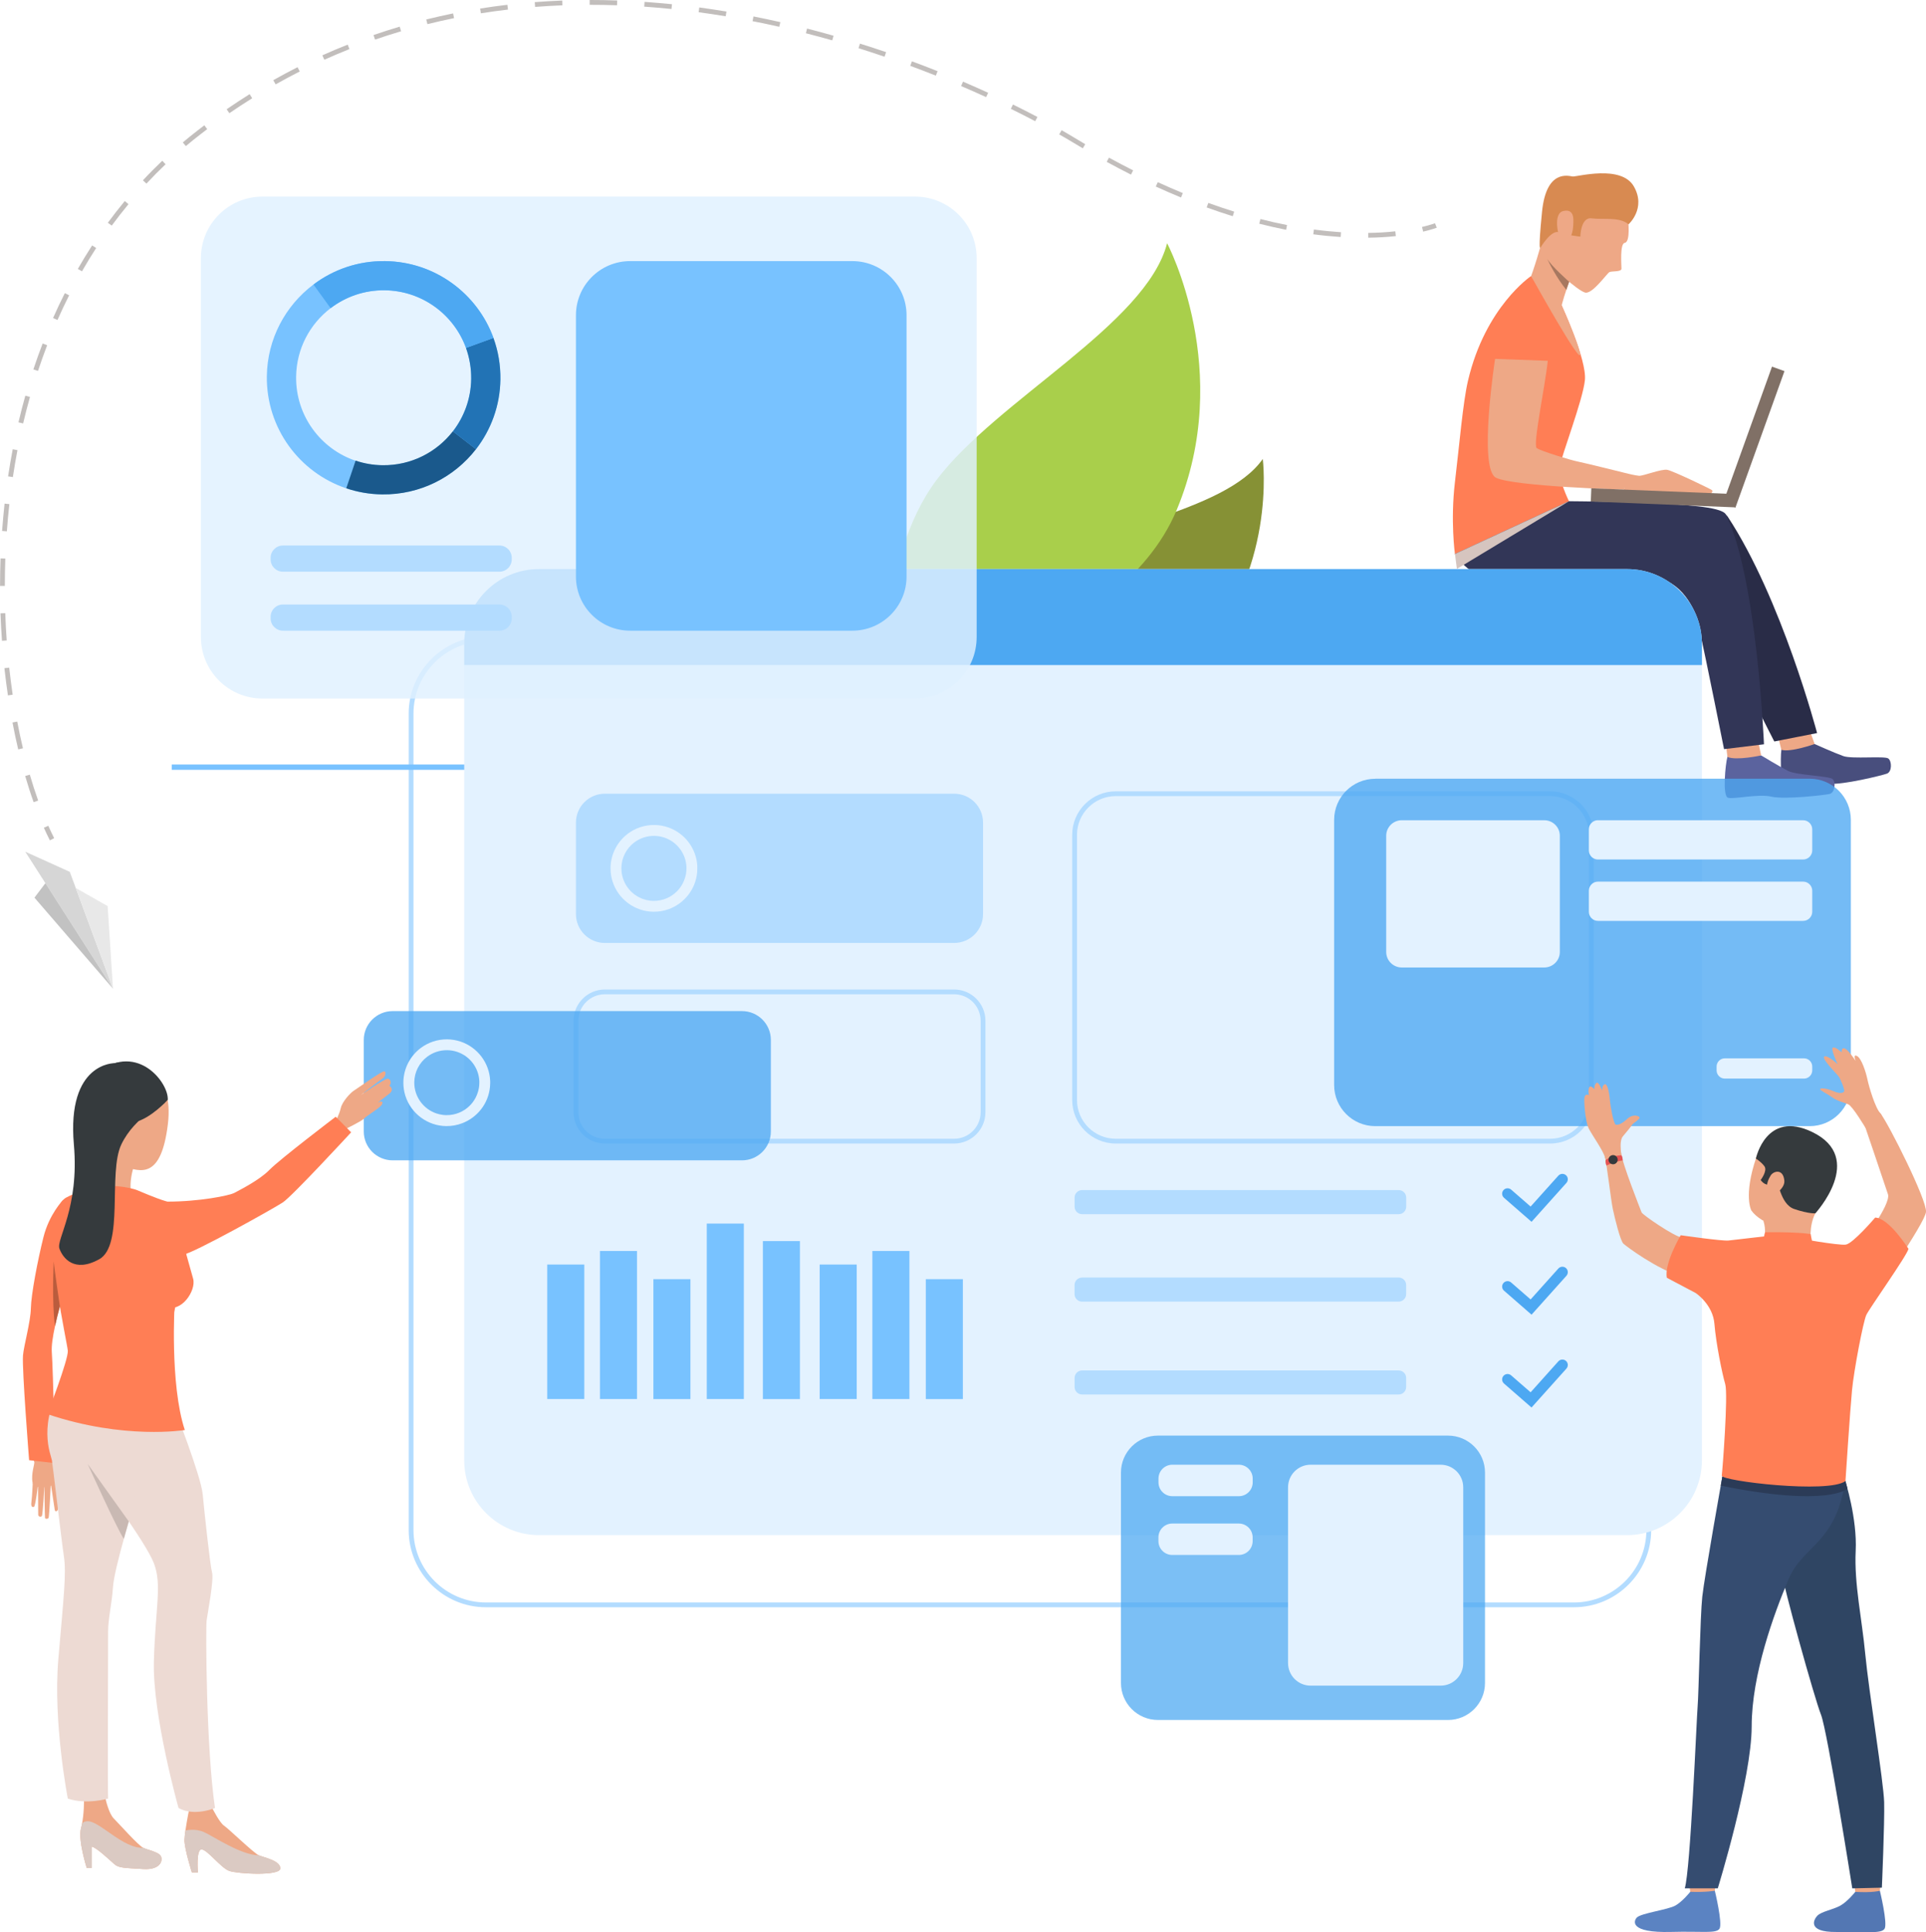 <svg width="611" height="613" viewBox="0 0 611 613" fill="none" xmlns="http://www.w3.org/2000/svg">
<g clip-path="url(#clip0_14978_78130)">
<path d="M499.33 509.925H154.155C140.646 509.925 129.653 498.939 129.653 485.439V226.401C129.653 212.9 140.646 201.915 154.155 201.915H499.313C512.822 201.915 523.815 212.9 523.815 226.401V485.439C523.815 498.939 512.822 509.925 499.313 509.925H499.33ZM154.155 203.433C141.491 203.433 131.173 213.727 131.173 226.401V485.439C131.173 498.095 141.474 508.406 154.155 508.406H499.313C511.978 508.406 522.295 498.112 522.295 485.439V226.401C522.295 213.744 511.978 203.433 499.313 203.433H154.155Z" fill="#B3DCFF"/>
<path d="M575.674 236.053C575.674 236.053 581.973 238.888 584.793 239.884C587.596 240.863 597.913 239.766 599.045 240.643C600.193 241.521 600.244 244.862 598.589 245.453C596.934 246.044 584.624 249.064 580.335 248.642C576.046 248.204 568.497 251.106 566.69 250.735C564.884 250.364 564.732 240.238 565.12 237.91C565.508 235.581 575.691 236.07 575.691 236.07L575.674 236.053Z" fill="#484E7D"/>
<path d="M574.221 232.003L575.674 236.053C575.674 236.053 568.075 238.753 565.103 237.893L564.106 233.758L574.221 231.986V232.003Z" fill="#EEA886"/>
<path d="M558.703 239.665C558.703 239.665 564.647 243.276 567.332 244.626C570.017 245.959 580.368 246.162 581.398 247.191C582.445 248.221 582.107 251.528 580.402 251.899C578.696 252.271 566.133 253.722 561.928 252.743C557.723 251.764 549.905 253.688 548.149 253.081C546.393 252.473 547.355 242.415 547.997 240.154C548.638 237.893 558.686 239.665 558.686 239.665H558.703Z" fill="#5B639E"/>
<path d="M557.808 235.446L558.703 239.665C558.703 239.665 550.868 241.386 548.014 240.154L547.49 235.918L557.825 235.446H557.808Z" fill="#EEA886"/>
<path d="M498.283 159.625C498.283 159.625 525.369 159.861 528.679 160.333C532.275 160.84 546.376 161.295 548.064 163.877C565.238 189.933 576.45 232.577 576.45 232.577L562.874 235.243C562.874 235.243 549.753 209.829 544.248 196.615C539.317 184.752 535.096 181.714 524.727 181.968C514.359 182.221 481.211 179.943 462.096 177.58L498.283 159.625Z" fill="#292C47"/>
<path d="M495.413 96.882C495.413 96.882 503.451 114.162 502.792 120.592C502.15 127.004 495.227 144.808 494.737 148.386C494.248 151.963 497.743 159.034 497.743 159.034L461.556 175.774C461.556 175.774 460.103 165.194 461.556 153.01C463.008 140.825 464.089 127.713 465.693 120.828C471.181 97.321 485.703 87.584 485.703 87.584L495.396 96.899L495.413 96.882Z" fill="#FF7E55"/>
<path d="M497.76 159.017C497.76 159.017 524.846 159.253 528.156 159.726C531.752 160.232 546.156 160.485 547.541 163.27C557.386 183.132 559.598 236.138 559.598 236.138L546.933 237.673C546.933 237.673 541.546 210.622 538.76 197.949C537.291 191.232 531.685 183.081 524.002 183.537C513.65 184.145 473.038 194.169 461.556 175.758L497.743 159.017H497.76Z" fill="#323657"/>
<path d="M474.373 113.201C474.457 109.859 476.399 95.414 484.555 96.393C492.711 97.388 491.766 107.159 491.006 114.534C490.212 122.246 486.21 141.163 487.493 142.142C488.76 143.121 498.436 146.023 500.513 146.428C502.59 146.85 515.136 149.922 516.166 150.208C517.18 150.495 515.153 155.355 515.153 155.355C515.153 155.355 480.435 154.343 474.626 151.592C468.817 148.842 474.39 113.201 474.39 113.201H474.373Z" fill="#EEA886"/>
<path d="M516.149 150.208C516.149 150.208 518.733 150.85 519.966 150.951C521.215 151.052 527.092 148.707 528.932 149.061C530.756 149.398 542.543 155.085 543.066 155.474C543.59 155.879 542.745 156.655 542.745 156.655L515.119 155.659L516.132 150.208H516.149Z" fill="#EEA886"/>
<path d="M550.769 156.772L504.825 154.919L504.656 159.118L550.6 160.97L550.769 156.772Z" fill="#807066"/>
<path d="M562.145 116.323L546.607 159.571L550.565 160.991L566.103 117.742L562.145 116.323Z" fill="#807066"/>
<path d="M516.487 69.662C516.487 69.662 517.348 76.766 515.423 77.053C513.836 77.307 514.393 84.141 514.393 85.238C514.393 86.335 511.404 85.947 510.593 86.318C509.783 86.689 505.156 93.473 502.826 92.815C500.512 92.157 491.799 84.732 490.178 80.8C488.557 76.885 491.343 63.131 495.294 58.406C499.246 53.698 514.883 57.225 516.47 69.645L516.487 69.662Z" fill="#EEA886"/>
<path d="M498.367 87.803C498.367 87.803 498.131 88.427 497.793 89.389C497.54 90.098 497.219 90.992 496.898 91.971C496.02 94.604 495.041 97.81 494.973 99.379C494.838 102.299 485.736 87.567 485.736 87.567C485.736 87.567 489.012 78.69 491.056 68.312C493.099 57.933 498.384 87.786 498.384 87.786L498.367 87.803Z" fill="#EEA886"/>
<path d="M516.622 71.18C516.622 71.18 522.33 66.118 518.311 59.131C514.292 52.145 500.243 56.144 498.909 55.992C497.574 55.824 490.567 53.613 489.199 67.097C487.848 80.58 488.692 78.555 488.692 78.555C488.692 78.555 492.137 72.767 494.586 73.695C497.034 74.623 501.34 75.079 501.34 75.079C501.34 75.079 501.425 68.784 504.954 69.273C508.483 69.763 513.819 68.7 516.622 71.18Z" fill="#D88A51"/>
<path d="M473.747 113.841L492.356 114.517C492.356 114.517 495.243 95.16 484.554 95.532C473.848 95.903 473.747 113.841 473.747 113.841Z" fill="#FF7E55"/>
<path d="M499.127 70.59C499.127 69.729 499.482 66.135 495.953 66.945C492.423 67.755 494.551 75.619 495.007 75.889C495.463 76.159 499.043 77.863 499.127 70.59Z" fill="#EEA886"/>
<path d="M485.72 87.566C485.72 87.566 501.694 116.407 501.272 112.323C500.951 109.133 494.028 93.692 494.028 93.692L485.72 87.566Z" fill="#EEA886"/>
<path d="M497.794 89.389C497.541 90.098 497.22 90.992 496.899 91.971C493.674 87.971 491.445 83.432 490.786 82.031C492.103 84.428 497.794 89.389 497.794 89.389Z" fill="#A77860"/>
<path d="M497.76 159.017L462.18 180.5L461.572 175.758L497.76 159.017Z" fill="#D6C5BF"/>
<path d="M400.596 145.601C400.596 145.601 405.273 181.698 379.184 209.407C353.077 237.117 294.245 227.244 294.245 227.244C294.245 227.244 303.972 194.489 325.316 180.989C346.644 167.489 388.556 162.848 400.612 145.601H400.596Z" fill="#869135"/>
<path d="M370.234 77.138C370.234 77.138 391.747 117.605 373.274 161.835C354.783 206.049 281.057 220.444 281.057 220.444C281.057 220.444 278.018 177.53 297.184 152.183C316.35 126.836 363.699 102.805 370.251 77.155L370.234 77.138Z" fill="#A9CF4B"/>
<path d="M193.687 242.551H54.492V244.238H193.687V242.551Z" fill="#78C2FF"/>
<path d="M35.85 313.681L8.004 270.209L22.138 276.605L35.85 313.681Z" fill="#D6D6D6"/>
<path d="M35.85 313.68L34.144 287.473L24.029 281.718L35.85 313.68Z" fill="#E8E8E8"/>
<path d="M14.404 280.2L10.926 284.79L35.85 313.681L14.404 280.2Z" fill="#C2C2C2"/>
<path d="M171.008 180.55H516.166C529.269 180.55 539.908 191.182 539.908 204.277V463.315C539.908 476.41 529.269 487.042 516.166 487.042H171.008C157.904 487.042 147.266 476.41 147.266 463.315V204.277C147.266 191.182 157.904 180.55 171.008 180.55Z" fill="#E3F2FF"/>
<path d="M539.925 204.277V210.994H147.266V204.277C147.266 191.165 157.887 180.55 171.008 180.55H516.166C529.286 180.55 539.908 191.165 539.908 204.277H539.925Z" fill="#4DA8F2"/>
<path d="M302.689 251.815H191.88C186.816 251.815 182.711 255.918 182.711 260.978V290.004C182.711 295.065 186.816 299.167 191.88 299.167H302.689C307.753 299.167 311.858 295.065 311.858 290.004V260.978C311.858 255.918 307.753 251.815 302.689 251.815Z" fill="#B3DCFF"/>
<path d="M302.688 362.805H191.879C186.408 362.805 181.95 358.35 181.95 352.882V323.856C181.95 318.389 186.408 313.934 191.879 313.934H302.688C308.159 313.934 312.617 318.389 312.617 323.856V352.882C312.617 358.35 308.159 362.805 302.688 362.805ZM191.879 315.452C187.236 315.452 183.47 319.216 183.47 323.856V352.882C183.47 357.523 187.236 361.286 191.879 361.286H302.688C307.315 361.286 311.097 357.523 311.097 352.882V323.856C311.097 319.232 307.332 315.452 302.688 315.452H191.879Z" fill="#B3DCFF"/>
<path d="M443.724 377.571H343.283C341.968 377.571 340.902 378.636 340.902 379.95V382.836C340.902 384.15 341.968 385.215 343.283 385.215H443.724C445.038 385.215 446.104 384.15 446.104 382.836V379.95C446.104 378.636 445.038 377.571 443.724 377.571Z" fill="#B3DCFF"/>
<path d="M343.284 405.314H443.707C445.024 405.314 446.088 406.377 446.088 407.693V410.562C446.088 411.879 445.024 412.959 443.69 412.959H343.267C341.95 412.959 340.886 411.895 340.886 410.579V407.71C340.886 406.394 341.95 405.331 343.267 405.331L343.284 405.314Z" fill="#B3DCFF"/>
<path d="M491.765 362.805H353.956C346.34 362.805 340.143 356.611 340.143 349.001V264.86C340.143 257.249 346.34 251.056 353.956 251.056H491.765C499.381 251.056 505.578 257.249 505.578 264.86V349.001C505.578 356.611 499.381 362.805 491.765 362.805ZM353.956 252.574C347.184 252.574 341.662 258.093 341.662 264.86V349.001C341.662 355.768 347.167 361.286 353.956 361.286H491.765C498.537 361.286 504.059 355.768 504.059 349.001V264.86C504.059 258.093 498.537 252.574 491.765 252.574H353.956Z" fill="#B3DCFF"/>
<path d="M485.855 387.629L477.124 380.018C476.415 379.393 476.331 378.313 476.956 377.588C477.58 376.879 478.661 376.795 479.387 377.419L485.568 382.802L494.365 372.998C495.007 372.289 496.088 372.238 496.797 372.863C497.506 373.487 497.557 374.584 496.932 375.293L485.872 387.629H485.855Z" fill="#4DA8F2"/>
<path d="M485.855 417.093L477.124 409.482C476.415 408.858 476.331 407.778 476.956 407.052C477.58 406.343 478.661 406.259 479.387 406.883L485.568 412.267L494.365 402.462C495.007 401.753 496.088 401.703 496.797 402.327C497.506 402.968 497.557 404.048 496.932 404.757L485.872 417.093H485.855Z" fill="#4DA8F2"/>
<path d="M343.283 434.795H443.707C445.024 434.795 446.088 435.859 446.088 437.175V440.044C446.088 441.36 445.024 442.423 443.707 442.423H343.283C341.966 442.423 340.902 441.36 340.902 440.044V437.175C340.902 435.859 341.966 434.795 343.283 434.795Z" fill="#B3DCFF"/>
<path d="M485.855 446.558L477.124 438.947C476.415 438.322 476.331 437.242 476.956 436.517C477.58 435.808 478.661 435.724 479.387 436.348L485.568 441.731L494.365 431.91C495.007 431.201 496.088 431.15 496.797 431.775C497.506 432.399 497.557 433.496 496.932 434.205L485.872 446.541L485.855 446.558Z" fill="#4DA8F2"/>
<g opacity="0.83">
<path d="M83.267 62.372H290.294C301.084 62.372 309.832 71.113 309.832 81.897V202.1C309.832 212.884 301.084 221.625 290.294 221.625H83.267C72.477 221.625 63.73 212.884 63.73 202.1V81.897C63.73 71.113 72.477 62.372 83.267 62.372Z" fill="#E0F1FF"/>
</g>
<path d="M109.829 154.916C113.409 156.132 117.242 156.807 121.227 156.857C133.301 157.009 144.108 151.373 150.981 142.513C155.743 136.37 158.631 128.692 158.732 120.322C158.732 119.495 158.732 118.668 158.681 117.841C158.479 114.129 157.736 110.551 156.52 107.21C151.42 93.152 138.029 83.044 122.173 82.841C113.628 82.723 105.742 85.508 99.41 90.284C90.578 96.949 84.803 107.463 84.651 119.377C84.449 135.83 95.003 149.921 109.812 154.916H109.829ZM93.939 119.495C94.057 110.635 98.312 102.788 104.864 97.793C109.626 94.148 115.604 92.022 122.072 92.106C133.943 92.258 143.99 99.835 147.823 110.382C148.735 112.897 149.292 115.58 149.444 118.364C149.478 118.972 149.478 119.596 149.478 120.221C149.394 126.498 147.232 132.253 143.669 136.86C138.519 143.509 130.413 147.728 121.362 147.626C118.373 147.593 115.503 147.069 112.801 146.175C101.707 142.429 93.787 131.865 93.939 119.529V119.495Z" fill="#78C2FF"/>
<path d="M143.669 136.843L150.998 142.513C144.125 151.373 133.318 157.009 121.244 156.857C117.259 156.806 113.426 156.131 109.846 154.916L112.818 146.141C115.503 147.052 118.373 147.559 121.362 147.592C130.413 147.711 138.519 143.475 143.669 136.843Z" fill="#1A598C"/>
<path d="M156.536 107.209L147.823 110.382C148.971 113.572 149.512 116.913 149.478 120.22C149.393 126.498 147.232 132.253 143.669 136.86L150.998 142.53C155.76 136.387 158.647 128.709 158.748 120.339C158.799 115.799 158.056 111.395 156.536 107.226V107.209Z" fill="#2273B5"/>
<path d="M99.443 90.284C105.776 85.508 113.662 82.723 122.206 82.841C138.046 83.044 151.437 93.169 156.553 107.21L147.84 110.382C144.007 99.835 133.976 92.241 122.088 92.089C115.621 92.005 109.66 94.131 104.881 97.776L99.443 90.267V90.284Z" fill="#4DA8F2"/>
<path d="M221.212 275.677C221.212 275.441 221.212 275.222 221.212 274.985C221.212 274.901 221.212 274.833 221.212 274.749C221.144 273.365 220.857 272.049 220.401 270.8C218.51 265.586 213.528 261.822 207.635 261.738C204.46 261.704 201.522 262.734 199.175 264.506C195.899 266.986 193.754 270.885 193.687 275.323C193.602 281.432 197.537 286.663 203.042 288.536C204.376 288.992 205.794 289.245 207.28 289.262C208.969 289.279 210.573 289.009 212.076 288.469C214.575 287.574 216.737 285.988 218.341 283.929C219.895 281.921 220.925 279.457 221.161 276.774C221.195 276.42 221.212 276.048 221.212 275.677ZM197.132 275.373C197.165 272.083 198.753 269.163 201.184 267.307C202.958 265.957 205.17 265.164 207.584 265.198C211.992 265.248 215.724 268.066 217.159 271.981C217.497 272.927 217.699 273.905 217.767 274.952C217.767 275.188 217.784 275.407 217.767 275.643C217.767 276.639 217.598 277.601 217.311 278.512C216.939 279.727 216.365 280.841 215.605 281.82C215.335 282.174 215.031 282.512 214.71 282.832C212.819 284.706 210.202 285.853 207.314 285.819C206.554 285.819 205.811 285.718 205.102 285.549C204.781 285.482 204.444 285.381 204.14 285.279C200.019 283.879 197.081 279.964 197.132 275.373Z" fill="#E3F2FF"/>
<path d="M270.402 82.841H199.901C190.407 82.841 182.711 90.533 182.711 100.02V182.913C182.711 192.4 190.407 200.092 199.901 200.092H270.402C279.896 200.092 287.592 192.4 287.592 182.913V100.02C287.592 90.533 279.896 82.841 270.402 82.841Z" fill="#78C2FF"/>
<path d="M158.445 173.074H89.751C87.597 173.074 85.851 174.82 85.851 176.972V177.479C85.851 179.632 87.597 181.377 89.751 181.377H158.445C160.599 181.377 162.346 179.632 162.346 177.479V176.972C162.346 174.82 160.599 173.074 158.445 173.074Z" fill="#B3DCFF"/>
<path d="M158.445 191.789H89.751C87.597 191.789 85.851 193.534 85.851 195.687V196.194C85.851 198.346 87.597 200.092 89.751 200.092H158.445C160.599 200.092 162.346 198.346 162.346 196.194V195.687C162.346 193.534 160.599 191.789 158.445 191.789Z" fill="#B3DCFF"/>
<g opacity="0.78">
<path d="M436.293 247.056H574.103C581.314 247.056 587.156 252.895 587.156 260.101V344.242C587.156 351.448 581.314 357.286 574.103 357.286H436.293C429.083 357.286 423.24 351.448 423.24 344.242V260.118C423.24 252.912 429.083 247.073 436.293 247.073V247.056Z" fill="#4DA8F2"/>
</g>
<path d="M444.686 260.236H489.907C492.626 260.236 494.838 262.447 494.838 265.163V302.019C494.838 304.736 492.626 306.947 489.907 306.947H444.686C441.967 306.947 439.755 304.736 439.755 302.019V265.163C439.755 262.447 441.967 260.236 444.686 260.236Z" fill="#E3F2FF"/>
<path d="M506.929 260.236H572.026C573.613 260.236 574.913 261.536 574.913 263.122V269.804C574.913 271.391 573.613 272.69 572.026 272.69H506.929C505.341 272.69 504.041 271.391 504.041 269.804V263.105C504.041 261.519 505.341 260.219 506.929 260.219V260.236Z" fill="#E3F2FF"/>
<path d="M506.929 279.71H572.026C573.613 279.71 574.913 281.01 574.913 282.596V289.279C574.913 290.865 573.613 292.165 572.026 292.165H506.929C505.341 292.165 504.041 290.865 504.041 289.279V282.596C504.041 281.01 505.341 279.71 506.929 279.71Z" fill="#E3F2FF"/>
<path d="M572.296 335.771H547.186C545.74 335.771 544.568 336.942 544.568 338.386V339.584C544.568 341.029 545.74 342.2 547.186 342.2H572.296C573.741 342.2 574.913 341.029 574.913 339.584V338.386C574.913 336.942 573.741 335.771 572.296 335.771Z" fill="#E3F2FF"/>
<path d="M555.612 384.085C555.612 384.085 552.995 379.511 557.149 367.243C561.168 355.379 575.049 356.459 579.473 364.053C583.88 371.647 582.394 376.373 575.893 384.945C569.392 393.518 558.314 388 555.612 384.068V384.085Z" fill="#EEA886"/>
<path d="M587.883 595.061C587.883 595.061 588.575 600.09 588.66 600.85C588.744 601.609 596.309 600.411 596.309 600.411L596.917 594.42C596.917 594.42 588.828 594.353 587.883 595.061Z" fill="#EEA886"/>
<path d="M588.574 600.208C588.574 600.208 586.177 603.246 583.863 604.562C581.55 605.878 577.902 606.402 576.534 607.785C575.538 608.781 572.938 613.034 582.563 612.949C592.188 612.865 596.832 613.557 597.862 611.92C598.892 610.283 596.376 599.888 596.376 599.888C596.376 599.888 594.012 600.546 588.591 600.225L588.574 600.208Z" fill="#5377B3"/>
<path d="M535.518 595.061C535.518 595.061 536.21 600.09 536.294 600.85C536.379 601.609 543.944 600.411 543.944 600.411L544.552 594.42C544.552 594.42 536.463 594.353 535.518 595.061Z" fill="#EEA886"/>
<path d="M536.21 600.209C536.21 600.209 533.812 603.246 531.498 604.562C529.185 605.879 520.657 606.976 519.29 608.343C518.293 609.338 516.655 613.304 530.198 612.933C539.823 612.663 544.467 613.54 545.497 611.903C546.527 610.266 544.011 599.871 544.011 599.871C544.011 599.871 541.022 600.411 536.227 600.209H536.21Z" fill="#5B83C2"/>
<path d="M585.332 469.66C585.332 469.66 589.216 481.692 588.693 492.071C588.186 502.449 590.702 513.789 591.716 524.64C592.864 536.723 597.558 565.327 597.727 571.79C597.896 578.253 597.001 598.892 597.001 598.892L587.612 599.111C587.612 599.111 579.726 549.109 577.683 543.996C575.64 538.9 565.508 502.516 565.17 498.433C564.832 494.349 585.316 469.643 585.316 469.643L585.332 469.66Z" fill="#2F4563"/>
<path d="M546.409 468.411C546.409 468.411 540.719 500.238 540.026 506.584C539.351 512.929 538.895 537.314 538.557 541.279C538.219 545.245 536.294 593.205 534.471 599.112H544.94C544.94 599.112 555.697 564.247 555.697 547.743C555.697 531.239 562.806 511.882 567.416 500.998C572.009 490.113 582.529 489.86 585.349 469.66C585.349 469.66 550.243 461.999 546.426 468.411H546.409Z" fill="#354C70"/>
<path d="M559.412 387.325C559.412 387.325 560.594 390.768 559.412 393.214C558.23 395.661 574.492 394.193 574.492 394.193C574.492 394.193 573.749 389.131 575.876 384.962C578.004 380.794 559.395 387.325 559.395 387.325H559.412Z" fill="#EEA886"/>
<path d="M586.092 472.276C586.092 472.276 580.25 478.283 545.886 471.347L546.409 468.411L585.467 469.879L586.092 472.292V472.276Z" fill="#2B3B57"/>
<path d="M556.946 393.991C556.946 393.991 550.935 394.598 549.212 394.936C547.49 395.256 535.94 392.877 533.576 392.624C531.211 392.371 521.097 385.452 520.776 384.642C520.455 383.832 514.629 369.099 514.291 365.91C513.97 362.721 508.617 364.374 509.073 366.568C509.935 370.669 511.032 380.642 511.64 383.528C512.299 386.65 514.038 393.721 515.017 394.581C515.997 395.459 525.099 402.378 534.015 405.314C542.931 408.25 549.635 412.587 549.635 412.587H593.556C593.556 412.587 610.645 388.186 611 384.507C611.371 380.828 599.061 356.392 596.612 353.338C594.164 350.283 590.618 354.333 590.618 354.333C590.618 354.333 597.963 375.883 598.943 378.938C599.922 382.009 590.398 395.459 587.781 395.51C585.163 395.543 578.443 394.699 575.471 394.564C572.482 394.446 569.341 393.13 569.341 393.13L556.963 393.991H556.946Z" fill="#EEA886"/>
<path d="M538.017 410.292C538.017 410.292 543.387 413.87 543.877 419.996C544.367 426.121 546.325 435.808 547.305 439.115C548.284 442.423 546.444 466.454 546.207 468.158C545.954 469.879 580.183 473.946 585.451 469.879C585.451 469.879 586.92 447.452 587.528 441.073C588.136 434.694 591.091 419.253 592.071 417.177C593.05 415.085 604.938 398.412 605.445 396.218C605.445 396.218 599.298 386.414 594.874 386.295C594.874 386.295 587.866 394.514 585.569 394.868C583.273 395.223 569.274 392.674 569.274 392.641C569.274 392.641 567.737 394.716 559.615 392.269C559.615 392.269 549.939 393.366 548.352 393.569C546.444 393.805 533.188 391.898 533.188 391.898C533.188 391.898 527.869 400.876 528.797 405.398L538.017 410.275V410.292Z" fill="#FF7E55"/>
<path d="M514.595 367.817C514.595 367.817 513.396 362.13 514.849 360.51C515.676 359.582 517.652 357.118 517.838 356.763C518.023 356.409 520.134 355.177 520.134 354.603C520.134 354.03 518.057 353.287 516.25 354.958C514.443 356.628 513.312 356.983 512.586 356.814C511.86 356.628 510.83 350.621 510.728 349.136C510.644 347.651 510.07 343.719 509.124 343.989C508.195 344.259 508.246 345.98 508.246 345.98C508.246 345.98 507.165 342.993 506.439 343.584C505.713 344.174 505.814 345.609 505.814 345.609C505.814 345.609 504.463 343.938 504.092 345.153C503.737 346.368 504.092 347.465 504.092 347.465C504.092 347.465 502.69 346.689 502.606 348.596C502.522 350.486 503.011 356.038 504.008 358.029C505.004 360.02 508.719 365.218 509.158 367.243C509.597 369.268 514.595 367.817 514.595 367.817Z" fill="#EEA886"/>
<path d="M591.817 357.844C591.817 357.844 587.73 350.975 586.346 350.368C584.961 349.76 582.985 349.406 581.28 348.174C579.557 346.942 577.294 345.929 577.413 345.524C577.531 345.119 579.557 345.271 581.719 346.216C583.88 347.161 584.843 346.706 585.045 346.216C585.248 345.727 583.897 342.267 583.238 341.441C582.58 340.631 577.919 335.939 578.696 335.247C579.473 334.555 582.495 337.12 582.985 337.66C582.985 337.66 580.57 332.598 581.516 332.345C582.462 332.108 584.218 333.897 584.218 333.897C584.218 333.897 584.015 329.56 588.676 336.597C588.676 336.597 587.696 334.269 589.132 335.045C590.567 335.821 591.952 340.192 592.408 342.402C592.864 344.613 594.89 351.633 596.629 353.338C598.369 355.025 591.834 357.86 591.834 357.86L591.817 357.844Z" fill="#EEA886"/>
<path d="M575.893 384.946C575.893 384.946 573.732 385.131 569.156 383.562C564.579 381.975 564.242 373.977 563.245 374.922C561.219 376.862 559.311 375.512 558.551 374.382C558.551 374.382 560.78 371.445 559.75 370.028C558.72 368.61 557.031 367.581 557.031 367.581C557.031 367.581 560.257 352.072 574.897 359.143C592.071 367.429 575.876 384.962 575.876 384.962L575.893 384.946Z" fill="#353A3D"/>
<path d="M559.412 393.198L559.936 390.953C559.936 390.953 569.291 390.768 574.39 391.51L574.931 394.193C574.931 394.193 568.396 397.147 559.429 393.215L559.412 393.198Z" fill="#FF7E55"/>
<path d="M561.708 372.964C562.552 371.546 565.693 370.601 566.065 374.601C566.352 377.706 560.442 381.081 560.391 378.195C560.34 375.31 561.134 373.909 561.708 372.964Z" fill="#EEA886"/>
<path d="M514.375 366.534C514.375 366.534 510.998 366.619 509.36 368.087C509.36 368.087 509.259 369.032 509.63 369.774C509.63 369.774 512.552 368.407 514.798 368.154C514.798 368.154 514.764 366.922 514.375 366.534Z" fill="#E55353"/>
<path d="M510.391 367.378C510.087 368.121 510.424 368.964 511.167 369.268C511.91 369.589 512.755 369.234 513.076 368.492C513.38 367.749 513.042 366.906 512.299 366.585C511.556 366.281 510.711 366.619 510.391 367.361V367.378Z" fill="#353A3D"/>
<g style="mix-blend-mode:multiply" opacity="0.78">
<path d="M124.571 320.785H235.379C240.445 320.785 244.548 324.886 244.548 329.949V358.974C244.548 364.037 240.445 368.138 235.379 368.138H124.571C119.505 368.138 115.401 364.037 115.401 358.974V329.949C115.401 324.886 119.505 320.785 124.571 320.785Z" fill="#4DA8F2"/>
</g>
<path d="M15.028 460.345C15.028 460.345 15.535 463.113 17.088 463.518C18.406 463.872 19.875 465.273 20.314 465.694C20.922 466.268 23.421 467.365 22.695 468.125C21.969 468.884 18.473 466.538 17.646 466.184C16.818 465.846 18 469.694 17.663 470.572C17.325 471.449 10.824 473.052 10.317 470.318C9.81 467.585 11.06 464.311 10.874 463.855C10.689 463.399 10.418 461.881 10.418 461.881L14.995 460.328L15.028 460.345Z" fill="#EEA886"/>
<path d="M17.731 469.913C17.731 469.913 18.744 478.401 18.339 479.026C17.933 479.65 17.46 479.667 17.342 478.891C17.224 478.115 16.127 470.723 16.127 470.723C16.127 470.723 15.637 480.966 15.417 481.557C15.282 481.895 14.387 482.013 14.286 481.591C14.184 481.169 14.083 470.993 14.083 470.993C14.083 470.993 13.61 480.561 13.273 480.983C12.986 481.355 12.141 481.253 12.124 480.545C12.124 479.836 12.057 470.926 12.057 470.926C12.057 470.926 11.28 477.861 10.774 478.064C10.47 478.182 9.71 478.317 9.963 476.528C10.216 474.739 10.385 470.47 10.385 470.47L17.731 469.93V469.913Z" fill="#EEA886"/>
<path d="M106.232 356.223C106.232 356.223 107.634 353.625 108.107 351.549C108.58 349.473 111.18 346.706 112.227 346.047C113.291 345.389 120.94 339.905 121.835 339.905C122.73 339.905 122.207 341.609 121.447 342.099C120.687 342.588 114.456 347.431 114.456 347.431C114.456 347.431 122.207 342.099 123.001 342.234C123.811 342.369 124.385 343.398 123.524 344.461C123.524 344.461 125.297 345.626 123.457 347.026L119.792 349.844C119.792 349.844 121.954 348.731 121.143 350.452C120.721 351.363 116.212 354.063 115.503 354.873C114.777 355.7 109.103 358.451 109.103 358.451L106.249 356.173L106.232 356.223Z" fill="#EEA886"/>
<path d="M60.858 594.066H62.783C62.783 594.066 62.141 586.826 63.914 586.759C65.688 586.691 70.095 592.648 72.729 593.577C75.364 594.505 88.856 595.281 88.923 592.8C88.991 590.32 83.739 589.324 82.101 588.615C80.463 587.906 72.51 580.161 71.091 579.232C69.673 578.304 67.326 573.63 67.326 573.63H60.081C60.081 573.63 59.288 577.562 58.832 580.734C58.663 581.916 58.545 582.979 58.528 583.705C58.46 586.405 60.875 594.066 60.875 594.066H60.858Z" fill="#EEA886"/>
<path d="M27.508 592.631H29.112V585.881C30.446 585.999 34.921 590.235 36.306 591.45C37.691 592.682 39.599 592.614 45.424 592.986C51.267 593.357 51.807 589.864 50.896 588.682C49.967 587.501 46.995 586.978 45.424 586.236C43.871 585.493 37.741 578.591 36.103 576.954C34.465 575.317 33.469 570.643 33.469 570.643L26.647 571.233C26.647 571.233 26.697 575.52 25.921 579.114C25.921 579.114 25.921 579.131 25.921 579.148C25.853 579.452 25.786 579.755 25.701 580.042C24.688 583.772 27.508 592.631 27.508 592.631Z" fill="#EEA886"/>
<path d="M43.482 367.26C43.482 367.26 40.155 374.28 41.928 380.018C41.928 380.018 31.678 378.617 31.375 377.419C31.07 376.221 32.658 365.454 31.476 362.164C30.294 358.856 43.482 367.26 43.482 367.26Z" fill="#EEA886"/>
<path d="M43.719 377.689C43.719 377.689 49.646 380.237 52.348 381.014C55.05 381.79 60.605 384.861 59.423 394.801C58.224 404.74 55.894 413.263 54.948 417.498C54.02 421.734 53.614 432.669 54.239 438.053C54.239 438.053 39.396 440.584 22.51 435.757C22.51 435.757 26.208 426.932 26.292 424.603C26.377 422.257 17.714 402.277 17.477 399.205C17.224 396.134 16.177 382.583 20.99 379.95C25.802 377.318 29.517 377.976 31.561 376.795C33.604 375.613 40.933 376.525 43.702 377.672L43.719 377.689Z" fill="#FF7E55"/>
<path d="M43.685 393.147C43.685 393.147 41.405 381.199 52.989 381.233C63.172 381.25 72.78 379.326 74.401 378.432C76.022 377.537 82.236 374.483 85.512 371.125C88.788 367.766 106.502 354.3 106.502 354.3L111.399 359.244C111.399 359.244 92.706 379.529 89.7 381.503C86.694 383.477 61.382 397.602 58.173 398.041C54.965 398.48 45.947 400.943 43.685 393.164V393.147Z" fill="#FF7E55"/>
<path d="M7.295 430.036C6.94 434.238 9.237 463.264 9.237 463.264L17.477 464.209C17.477 464.209 16.887 435.538 16.431 428.923C16.296 426.965 16.751 423.995 17.444 420.755C17.883 418.696 18.44 416.536 18.997 414.477C20.551 408.79 22.239 403.846 22.239 403.846C22.239 403.846 31.459 379.866 19.892 380.845C19.892 380.845 15.586 385.283 13.779 392.539C11.956 399.813 9.879 410.697 9.794 415.051C9.71 419.388 7.548 426.931 7.295 430.02V430.036Z" fill="#FF7E55"/>
<path d="M52.263 437.833C52.263 437.833 54.914 444.111 55.151 445.697C55.387 447.283 63.712 468.006 64.303 474.082C64.894 480.207 66.65 496.576 67.275 498.922C67.9 501.268 65.873 511.731 65.553 514.076C65.232 516.422 65.401 554.695 68.204 573.613C68.204 573.613 61.635 576.431 56.637 573.613C56.637 573.613 48.345 544.081 48.818 527.054C49.291 510.026 51.453 502.837 48.818 495.952C46.167 489.084 30.699 468.445 29.129 466.268C27.558 464.074 17.764 451.992 27.052 438.896C36.322 425.801 52.28 437.833 52.28 437.833H52.263Z" fill="#EDDAD3"/>
<path d="M20.263 493.758C21.091 499.226 20.213 506.415 18.507 526.412C16.785 546.409 21.513 570.626 21.513 570.626C27.457 572.651 34.296 570.626 34.296 570.626C34.144 569.225 34.296 521.872 34.296 517.654C34.296 513.435 35.512 508.642 35.816 503.799C36.035 500.491 37.572 494.416 39.294 488.206C39.818 486.35 40.341 484.477 40.865 482.671C41.152 481.658 41.439 480.663 41.726 479.684C44.158 471.246 47.434 438.66 47.434 438.66C47.434 438.66 29.281 424.046 20.449 437.799C11.618 451.553 16.143 461.543 16.464 463.264C16.768 464.985 19.436 488.257 20.263 493.724V493.758Z" fill="#EDDAD3"/>
<path d="M55.421 413.246C55.421 413.246 53.816 439.132 58.629 453.696C58.629 453.696 39.463 456.885 15.028 448.65C15.028 448.65 21.749 431.252 21.513 428.535C21.276 425.818 14.201 394.126 17.595 387.038C20.989 379.95 54.205 390.008 55.404 413.246H55.421Z" fill="#FF7E55"/>
<path d="M39.768 338.403C44.141 338.234 55.337 339.922 53.243 356.764C51.166 373.605 45.07 372.154 39.041 369.91C33.013 367.665 26.63 354.047 26.883 350.537C27.137 347.026 27.255 338.892 39.751 338.386L39.768 338.403Z" fill="#EEA886"/>
<path d="M53.192 348.967C53.192 348.967 47.839 354.857 42.824 355.987C42.824 355.987 38.552 362.484 31.814 363.733C31.814 363.733 18.693 349.237 31.29 339.972C43.871 330.708 53.665 343.803 53.209 348.967H53.192Z" fill="#353A3D"/>
<path d="M43.904 353.743C43.803 352.815 41.895 350.773 40.156 352.764C38.416 354.755 40.949 359.868 42.047 359.953C43.144 360.037 44.276 357.287 43.904 353.743Z" fill="#EEA886"/>
<path d="M27.778 464.378C27.913 464.682 36.964 484.747 39.277 488.223C39.801 486.367 40.324 484.493 40.848 482.688C40.848 482.688 28.065 464.834 27.761 464.378H27.778Z" fill="#C9B9B3"/>
<path d="M17.038 400.201C17.038 400.201 16.397 412.942 17.444 420.755C17.883 418.696 18.44 416.536 18.997 414.477C18.947 414.19 17.207 402.209 17.038 400.201Z" fill="#BA5C3D"/>
<path d="M36.39 337.306C36.39 337.306 21.142 336.952 23.438 363.125C25.195 383.241 17.798 393.181 18.845 396.117C19.892 399.053 23.455 403.947 31.459 399.526C39.464 395.104 34.195 372.053 38.501 363.075C42.807 354.097 52.23 349.946 52.23 349.946C52.23 349.946 50.575 334.673 36.39 337.289V337.306Z" fill="#353A3D"/>
<path d="M56.958 390.312C56.958 390.312 60.437 402.732 61.264 405.669C62.345 409.483 57.346 416.655 52.922 414.461C48.498 412.25 56.958 390.312 56.958 390.312Z" fill="#FF7E55"/>
<path d="M27.508 592.631H29.112V585.881C30.446 585.999 34.921 590.235 36.306 591.45C37.691 592.682 39.599 592.614 45.424 592.986C51.267 593.357 51.807 589.864 50.896 588.682C49.967 587.501 46.995 586.978 45.424 586.235C39.176 586.573 31.561 577.798 27.896 577.814C25.954 577.814 25.971 578.895 25.921 579.097C25.921 579.097 25.921 579.114 25.921 579.131C25.853 579.435 25.786 579.738 25.701 580.025C24.688 583.755 27.508 592.614 27.508 592.614V592.631Z" fill="#DBCAC3"/>
<path d="M60.858 594.066H62.783C62.783 594.066 62.141 586.826 63.914 586.759C65.688 586.691 70.095 592.648 72.729 593.576C75.364 594.505 88.856 595.281 88.923 592.8C88.991 590.32 83.739 589.324 82.101 588.615C76.529 588.615 67.478 582.472 64.674 581.241C61.871 579.992 58.832 580.751 58.832 580.751C58.663 581.932 58.545 582.996 58.528 583.721C58.46 586.421 60.875 594.083 60.875 594.083L60.858 594.066Z" fill="#DBCAC3"/>
<path d="M451.474 73.493L451.119 72.007C453.821 71.383 455.223 70.826 455.239 70.826L455.797 72.244C455.797 72.244 454.277 72.834 451.474 73.493Z" fill="#C2BEBC"/>
<path d="M10.672 254.515C9.726 251.883 8.831 249.081 7.987 246.196L9.456 245.774C10.284 248.626 11.178 251.393 12.107 253.992L10.672 254.498V254.515ZM5.775 237.758C5.116 234.99 4.508 232.122 3.968 229.219L5.471 228.932C6.011 231.801 6.619 234.653 7.278 237.404L5.792 237.758H5.775ZM2.516 220.629C2.094 217.794 1.722 214.875 1.401 211.989L2.921 211.82C3.242 214.706 3.613 217.592 4.019 220.41L2.499 220.629H2.516ZM0.625 203.298C0.422 200.413 0.253 197.493 0.152 194.591L1.671 194.54C1.773 197.426 1.925 200.328 2.127 203.197L0.608 203.298H0.625ZM1.536 185.883H0.017C0.017 182.98 0.067 180.061 0.169 177.158L1.688 177.209C1.587 180.078 1.536 182.997 1.536 185.866V185.883ZM2.178 168.569L0.658 168.451C0.878 165.548 1.148 162.629 1.452 159.777L2.972 159.945C2.651 162.797 2.381 165.7 2.178 168.569ZM4.086 151.356L2.566 151.136C3.005 148.251 3.495 145.365 4.036 142.53L5.538 142.817C4.998 145.618 4.508 148.504 4.086 151.356ZM7.345 134.345L5.859 133.991C6.518 131.156 7.261 128.304 8.038 125.536L9.507 125.941C8.73 128.692 8.004 131.51 7.345 134.328V134.345ZM12.04 117.672L10.588 117.2C11.499 114.432 12.496 111.665 13.526 108.982L14.961 109.522C13.948 112.188 12.969 114.922 12.057 117.672H12.04ZM18.237 101.523L16.835 100.898C18.017 98.232 19.267 95.566 20.567 93.001L21.935 93.692C20.652 96.241 19.402 98.873 18.237 101.523ZM26.022 86.082L24.688 85.322C26.14 82.791 27.66 80.276 29.23 77.863L30.513 78.69C28.96 81.086 27.44 83.567 26.005 86.082H26.022ZM434.064 75.433V73.897C437.002 73.864 439.89 73.695 442.643 73.391L442.811 74.91C440.008 75.214 437.07 75.382 434.064 75.416V75.433ZM425.317 75.197C422.48 75.011 419.542 74.724 416.621 74.336L416.823 72.817C419.728 73.206 422.615 73.493 425.418 73.678L425.317 75.197ZM407.992 72.902C405.189 72.345 402.318 71.704 399.481 70.978L399.852 69.493C402.672 70.219 405.509 70.86 408.296 71.4L408.009 72.902H407.992ZM35.444 71.569L34.212 70.674C35.934 68.329 37.741 66.017 39.581 63.789L40.763 64.768C38.94 66.979 37.15 69.257 35.444 71.586V71.569ZM391.072 68.599C388.353 67.755 385.567 66.81 382.797 65.814L383.321 64.38C386.056 65.375 388.826 66.304 391.527 67.147L391.072 68.599ZM374.658 62.658C372.024 61.578 369.322 60.397 366.654 59.182L367.295 57.798C369.947 59.013 372.615 60.178 375.232 61.258L374.658 62.675V62.658ZM46.454 58.254L45.34 57.208C47.315 55.081 49.392 53.006 51.486 50.998L52.533 52.111C50.456 54.086 48.413 56.145 46.454 58.254ZM358.802 55.402C356.252 54.12 353.651 52.753 351.085 51.352L351.811 50.019C354.361 51.419 356.944 52.77 359.477 54.052L358.785 55.419L358.802 55.402ZM343.503 47.049C342.506 46.458 341.51 45.867 340.497 45.26C339.078 44.399 337.575 43.522 336.022 42.644L336.782 41.311C338.335 42.205 339.855 43.083 341.29 43.961C342.287 44.568 343.3 45.159 344.279 45.749L343.503 47.066V47.049ZM58.967 46.357L57.988 45.192C59.507 43.91 61.078 42.644 62.665 41.412C63.391 40.855 64.1 40.298 64.826 39.758L65.738 40.974C65.029 41.514 64.303 42.054 63.594 42.611C62.023 43.825 60.47 45.074 58.967 46.34V46.357ZM328.406 38.459C325.907 37.143 323.306 35.81 320.672 34.527L321.348 33.16C323.999 34.46 326.599 35.793 329.115 37.109L328.406 38.459ZM72.763 35.928L71.902 34.662C74.3 33.008 76.748 31.405 79.197 29.869L80.007 31.169C77.576 32.688 75.144 34.291 72.763 35.911V35.928ZM312.837 30.814C310.236 29.616 307.568 28.435 304.9 27.304L305.508 25.904C308.176 27.051 310.861 28.233 313.479 29.431L312.837 30.814ZM87.437 26.764L86.694 25.431C89.21 24.014 91.811 22.63 94.395 21.314L95.087 22.681C92.52 23.98 89.954 25.347 87.454 26.764H87.437ZM296.879 23.997C294.211 22.934 291.476 21.887 288.774 20.892L289.297 19.457C292.016 20.453 294.752 21.516 297.436 22.579L296.879 23.997ZM102.888 18.951L102.264 17.55C104.898 16.369 107.6 15.222 110.302 14.159L110.859 15.576C108.191 16.639 105.506 17.77 102.888 18.951ZM280.601 17.989C277.865 17.061 275.096 16.15 272.36 15.289L272.816 13.838C275.569 14.698 278.355 15.61 281.107 16.538L280.618 17.989H280.601ZM264.035 12.809C261.249 12.015 258.429 11.256 255.66 10.547L256.031 9.062C258.817 9.771 261.654 10.53 264.441 11.34L264.018 12.809H264.035ZM118.981 12.572L118.491 11.121C121.227 10.176 124.013 9.281 126.8 8.455L127.239 9.923C124.486 10.733 121.7 11.627 118.998 12.555L118.981 12.572ZM247.233 8.505C244.413 7.864 241.559 7.256 238.739 6.716L239.027 5.215C241.847 5.771 244.717 6.379 247.554 7.02L247.216 8.505H247.233ZM135.597 7.661L135.226 6.176C138.029 5.485 140.883 4.843 143.737 4.253L144.041 5.755C141.221 6.328 138.367 6.97 135.597 7.661ZM230.212 5.164C227.358 4.691 224.47 4.253 221.634 3.881L221.836 2.363C224.69 2.751 227.578 3.189 230.465 3.662L230.212 5.164ZM152.551 4.219L152.315 2.717C155.152 2.261 158.073 1.856 160.961 1.519L161.146 3.038C158.276 3.375 155.388 3.763 152.568 4.219H152.551ZM213.021 2.852C210.134 2.565 207.229 2.312 204.376 2.109L204.477 0.591C207.348 0.793 210.269 1.046 213.173 1.333L213.021 2.852ZM169.759 2.194L169.64 0.675C172.511 0.456 175.432 0.287 178.354 0.169L178.404 1.688C175.517 1.806 172.612 1.974 169.759 2.194ZM195.73 1.671C192.96 1.569 190.157 1.536 187.422 1.536H187.067V0H187.422C190.174 0 192.994 0.051 195.797 0.152L195.747 1.671H195.73Z" fill="#C2BEBC"/>
<path d="M15.822 266.615C15.181 265.349 14.539 263.999 13.914 262.616L15.316 261.991C15.924 263.358 16.565 264.674 17.19 265.923L15.822 266.615Z" fill="#C2BEBC"/>
<path d="M185.361 401.196H173.608V443.857H185.361V401.196Z" fill="#78C2FF"/>
<path d="M202.079 396.893H190.326V443.857H202.079V396.893Z" fill="#78C2FF"/>
<path d="M219.033 405.837H207.28V443.875H219.033V405.837Z" fill="#78C2FF"/>
<path d="M235.97 388.202H224.217V443.857H235.97V388.202Z" fill="#78C2FF"/>
<path d="M253.769 393.754H242.016V443.874H253.769V393.754Z" fill="#78C2FF"/>
<path d="M271.786 401.196H260.033V443.857H271.786V401.196Z" fill="#78C2FF"/>
<path d="M288.504 396.893H276.751V443.857H288.504V396.893Z" fill="#78C2FF"/>
<path d="M305.458 405.837H293.705V443.875H305.458V405.837Z" fill="#78C2FF"/>
<path d="M155.49 342.959C155.49 342.959 155.49 342.824 155.49 342.757C155.422 341.373 155.135 340.057 154.679 338.808C152.788 333.594 147.807 329.83 141.913 329.746C138.739 329.712 135.8 330.742 133.453 332.513C130.177 334.994 128.033 338.892 127.965 343.331C127.881 349.44 131.815 354.671 137.32 356.544C138.654 357 140.073 357.253 141.559 357.27C143.298 357.287 144.97 356.983 146.506 356.409C148.938 355.515 151.049 353.945 152.619 351.937C154.173 349.946 155.186 347.499 155.439 344.849C155.473 344.461 155.49 344.09 155.507 343.702C155.507 343.466 155.507 343.213 155.507 342.976L155.49 342.959ZM131.427 343.364C131.461 340.074 133.048 337.154 135.48 335.298C137.253 333.948 139.465 333.155 141.88 333.189C146.287 333.239 150.019 336.057 151.454 339.972C151.792 340.901 151.995 341.896 152.062 342.926C152.062 343.162 152.079 343.381 152.062 343.618C152.062 344.613 151.893 345.575 151.606 346.486C151.235 347.701 150.66 348.815 149.901 349.794C149.63 350.148 149.326 350.486 149.006 350.806C147.114 352.68 144.497 353.827 141.609 353.793C140.85 353.793 140.107 353.692 139.397 353.523C139.076 353.456 138.756 353.355 138.435 353.253C134.314 351.853 131.376 347.938 131.427 343.348V343.364Z" fill="#E3F2FF"/>
<g opacity="0.74">
<path d="M459.36 455.468H367.346C360.865 455.468 355.61 460.719 355.61 467.196V533.955C355.61 540.433 360.865 545.684 367.346 545.684H459.36C465.842 545.684 471.096 540.433 471.096 533.955V467.196C471.096 460.719 465.842 455.468 459.36 455.468Z" fill="#4DA8F2"/>
</g>
<path d="M415.793 464.699H457.013C460.981 464.699 464.189 467.905 464.189 471.871V527.627C464.189 531.593 460.981 534.799 457.013 534.799H415.793C411.825 534.799 408.616 531.593 408.616 527.627V471.871C408.616 467.905 411.825 464.699 415.793 464.699Z" fill="#E3F2FF"/>
<path d="M371.889 464.699H392.997C395.429 464.699 397.405 466.673 397.405 469.103V470.301C397.405 472.731 395.429 474.689 393.014 474.689H371.906C369.474 474.689 367.516 472.715 367.516 470.301V469.103C367.516 466.673 369.491 464.699 371.923 464.699H371.889Z" fill="#E3F2FF"/>
<path d="M371.888 483.363H392.996C395.428 483.363 397.387 485.337 397.387 487.75V488.949C397.387 491.379 395.411 493.336 392.996 493.336H371.888C369.457 493.336 367.498 491.362 367.498 488.949V487.75C367.498 485.32 369.474 483.363 371.888 483.363Z" fill="#E3F2FF"/>
</g>
<defs>
<clipPath id="clip0_14978_78130">
<rect width="611" height="613" fill="white"/>
</clipPath>
</defs>
</svg>
